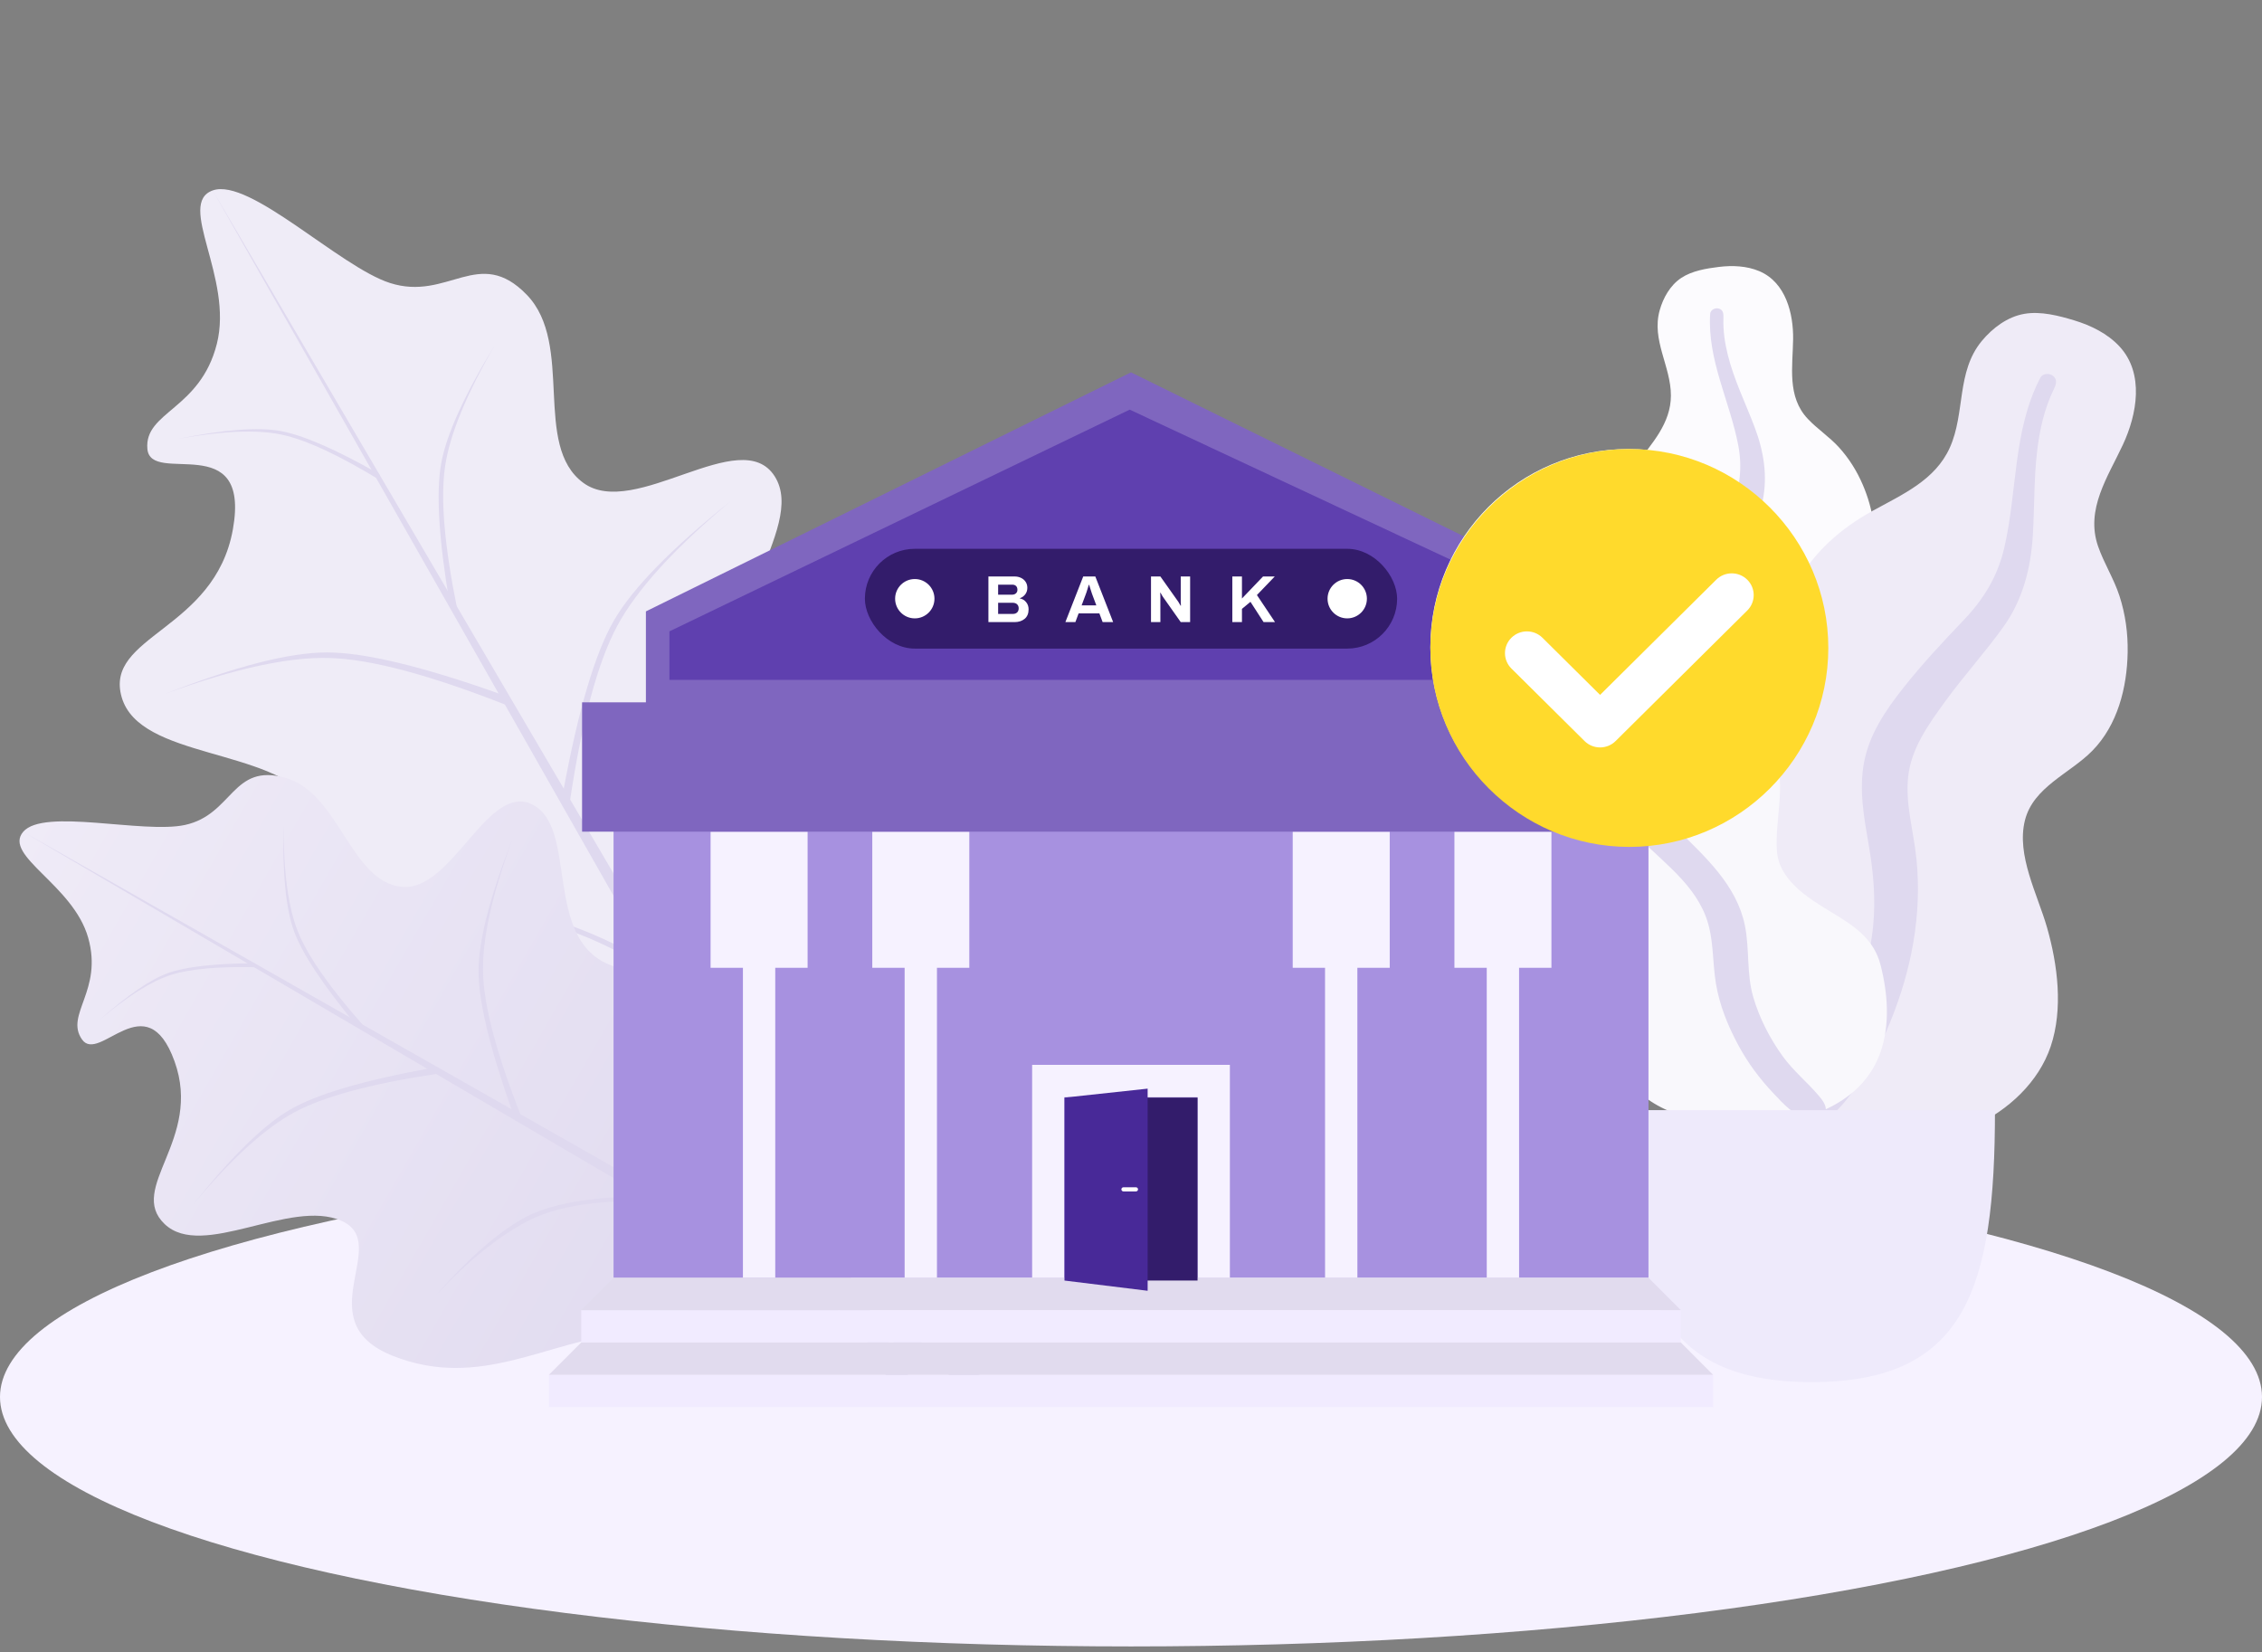 <svg xmlns="http://www.w3.org/2000/svg" width="115" height="84" viewBox="0 0 115 84">
  <rect x="0" y="0" width="115" height="84" fill="#808080" stroke="none"/>
  <defs>
    <linearGradient id="ic_bank_partial_added-a" x1="50%" x2="50%" y1="0%" y2="100%">
      <stop offset="0%" stop-color="#EFEBF7"/>
      <stop offset="100%" stop-color="#DFD9EF"/>
    </linearGradient>
  </defs>
  <g fill="none" fill-rule="evenodd">
    <ellipse cx="57.5" cy="71.029" fill="#F6F2FF" rx="57.5" ry="12.684"/>
    <g transform="translate(-6.765)">
      <g fill-rule="nonzero" transform="translate(82.868 13.53)">
        <g transform="translate(5.494)">
          <path fill="#FCFBFE" d="M5.795,0.041 C6.479,-0.042 7.209,-0.013 7.846,0.257 C9.199,0.83 9.584,2.426 9.565,3.722 C9.545,5.118 9.248,6.643 10.311,7.767 C10.8,8.285 11.408,8.68 11.888,9.207 C12.401,9.769 12.803,10.413 13.101,11.105 C13.648,12.374 13.917,13.868 13.416,15.2 C12.976,16.373 11.868,17.431 12.107,18.765 C12.357,20.156 13.762,21.22 14.641,22.256 C15.635,23.429 16.551,24.928 16.701,26.465 C16.846,27.939 16.203,29.43 15.216,30.544 C13.245,32.77 10.283,33.862 7.295,33.855 C6.027,33.852 4.591,33.795 3.496,33.114 C3.158,32.904 2.98,32.668 2.779,32.34 C2.598,32.046 2.36,31.855 2.084,31.647 C1.479,31.19 1.041,30.574 0.762,29.884 C-0.322,27.206 0.544,23.893 2.062,21.515 C2.421,20.952 2.716,20.41 2.541,19.738 C2.359,19.037 1.911,18.405 1.515,17.802 C1.123,17.206 0.676,16.638 0.37,15.994 C0.049,15.32 -0.041,14.613 0.016,13.875 C0.122,12.488 0.722,11.209 1.571,10.093 C2.389,9.019 3.35,7.991 3.352,6.584 C3.354,5.092 2.355,3.765 2.781,2.248 C2.957,1.62 3.311,0.976 3.881,0.599 C4.429,0.238 5.151,0.12 5.795,0.041 Z"/>
          <path fill="#DFD9EF" d="M5.348,2.426 C5.36,2.226 5.599,2.106 5.786,2.158 C6.033,2.227 6.028,2.457 6.022,2.662 C6.002,3.292 6.093,3.904 6.245,4.516 C6.56,5.787 7.143,6.958 7.605,8.179 C8.067,9.4 8.283,10.659 8.012,11.95 C7.757,13.168 7.356,14.353 7.095,15.572 C6.865,16.646 6.62,17.779 6.971,18.851 C7.308,19.882 8.054,20.722 8.591,21.654 C9.702,23.583 10.196,25.724 10.262,27.927 C10.292,28.95 10.265,29.982 10.027,30.985 C9.89,31.563 9.706,32.343 9.21,32.742 C8.982,32.926 8.59,32.99 8.398,32.717 C8.217,32.462 8.376,32.066 8.433,31.794 C8.682,30.616 8.732,29.411 8.672,28.214 C8.614,27.055 8.477,25.898 8.112,24.791 C7.772,23.763 7.257,22.841 6.65,21.942 C6.032,21.026 5.39,20.108 5.134,19.023 C4.875,17.921 5.086,16.799 5.367,15.718 C5.666,14.574 6.056,13.464 6.46,12.351 C6.853,11.267 6.993,10.241 6.775,9.106 C6.346,6.865 5.198,4.761 5.348,2.426 Z"/>
        </g>
        <g transform="translate(7.644 2.384)">
          <path fill="#EFEBF7" d="M21.712,0.377 C22.559,0.634 23.4,1.048 24.004,1.697 C25.287,3.078 24.894,5.164 24.185,6.688 C23.422,8.329 22.267,9.977 22.918,11.859 C23.218,12.725 23.721,13.508 24.005,14.38 C24.309,15.312 24.44,16.282 24.423,17.254 C24.392,19.04 23.916,20.946 22.624,22.261 C21.486,23.42 19.626,24.096 19.2,25.798 C18.756,27.573 19.842,29.56 20.323,31.242 C20.869,33.145 21.149,35.393 20.511,37.29 C19.899,39.108 18.356,40.537 16.609,41.342 C13.118,42.952 9.065,42.704 5.565,41.145 C4.079,40.483 2.425,39.67 1.501,38.297 C1.216,37.873 1.131,37.501 1.069,37.009 C1.013,36.568 0.835,36.218 0.622,35.828 C0.154,34.973 -0.033,34.018 0.005,33.058 C0.152,29.328 2.922,25.859 5.962,23.835 C6.682,23.355 7.314,22.867 7.465,21.982 C7.622,21.058 7.432,20.078 7.286,19.159 C7.142,18.252 6.919,17.348 6.901,16.427 C6.882,15.463 7.15,14.581 7.608,13.737 C8.467,12.152 9.848,10.95 11.435,10.072 C12.963,9.227 14.634,8.51 15.382,6.846 C16.175,5.083 15.706,2.995 17.008,1.422 C17.548,0.771 18.304,0.192 19.173,0.043 C20.006,-0.1 20.916,0.136 21.712,0.377 Z"/>
          <path fill="#DFD9EF" d="M19.983,3.293 C20.103,3.062 20.444,3.044 20.636,3.204 C20.888,3.415 20.762,3.685 20.647,3.924 C20.293,4.66 20.078,5.433 19.935,6.237 C19.637,7.907 19.704,9.599 19.603,11.287 C19.503,12.973 19.095,14.578 18.101,15.965 C17.164,17.274 16.073,18.468 15.128,19.775 C14.295,20.926 13.414,22.14 13.262,23.592 C13.115,24.99 13.546,26.375 13.685,27.759 C13.973,30.626 13.426,33.419 12.347,36.062 C11.846,37.289 11.272,38.497 10.468,39.561 C10.005,40.173 9.38,41.002 8.591,41.214 C8.227,41.313 7.736,41.183 7.654,40.76 C7.577,40.363 7.97,39.978 8.18,39.685 C9.089,38.42 9.779,37.019 10.338,35.571 C10.879,34.168 11.325,32.726 11.479,31.224 C11.621,29.829 11.503,28.467 11.265,27.085 C11.023,25.677 10.753,24.254 11.024,22.835 C11.299,21.394 12.134,20.177 13.031,19.044 C13.98,17.845 15.019,16.734 16.075,15.628 C17.104,14.55 17.805,13.408 18.147,11.951 C18.821,9.071 18.583,5.979 19.983,3.293 Z"/>
        </g>
        <g transform="translate(0 13.351)">
          <path fill="#F9F8FC" d="M3.179,-1.56319402e-13 C4.587,-1.56319402e-13 5.824,0.745 6.677,1.802 C7.676,3.039 7.878,4.55 8.283,6.025 C8.485,6.759 8.832,7.488 9.44,7.986 C9.993,8.44 10.695,8.531 11.357,8.752 C12.68,9.195 13.749,10.261 14.171,11.563 C14.685,13.15 14.14,14.751 14.234,16.36 C14.32,17.838 15.78,18.76 16.954,19.468 C18.112,20.166 19.155,20.82 19.504,22.181 C19.874,23.624 19.998,25.235 19.486,26.66 C18.633,29.034 16.137,30.079 13.725,30.241 C11.536,30.388 8.784,30.157 7.14,28.571 C6.157,27.623 5.8,26.295 5.845,24.975 C5.872,24.154 6.035,23.341 6.246,22.547 C6.395,21.985 6.597,21.425 6.654,20.844 C6.807,19.298 5.375,19.001 4.157,18.576 C2.608,18.037 1.524,17.018 0.77,15.598 C0.068,14.277 -0.226,12.793 0.194,11.338 C0.409,10.595 0.799,9.92 1.328,9.347 C1.561,9.095 1.889,8.884 2.099,8.619 C2.295,8.371 2.252,8.05 2.185,7.76 C1.872,6.421 0.899,5.311 0.551,3.974 C0.236,2.767 0.422,1.265 1.528,0.486 C2.005,0.149 2.595,0.004 3.179,-1.56319402e-13 Z"/>
          <path fill="#DFD9EF" d="M5.097,3.491 C6.59,5.077 6.995,7.23 7.114,9.316 C7.181,10.486 7.111,11.72 7.456,12.855 C7.751,13.826 8.441,14.569 9.153,15.271 C10.587,16.683 12.185,18.119 12.605,20.164 C12.851,21.363 12.685,22.602 13.025,23.789 C13.334,24.868 13.878,25.927 14.54,26.838 C15.073,27.571 15.767,28.133 16.35,28.816 C16.527,29.025 16.782,29.332 16.709,29.627 C16.623,29.972 16.182,30.081 15.87,30.027 C15.142,29.901 14.528,29.206 14.052,28.702 C13.356,27.964 12.764,27.17 12.283,26.28 C11.749,25.291 11.319,24.242 11.135,23.132 C10.945,21.981 11.039,20.782 10.604,19.678 C9.872,17.819 8.095,16.722 6.81,15.274 C5.209,13.469 5.448,11.223 5.612,9.002 C5.702,7.782 5.792,6.404 5.174,5.29 C4.938,4.865 4.412,4.469 4.311,3.985 C4.218,3.542 4.725,3.095 5.097,3.491 Z"/>
        </g>
        <path fill="#EEEAFB" d="M6.689,42.915 C6.689,51.988 8.172,56.743 16.005,56.743 C23.838,56.743 25.321,51.988 25.321,42.915 L6.689,42.915 Z"/>
      </g>
      <g fill-rule="nonzero" transform="rotate(-30 34.525 4.916)">
        <path fill="#EFECF7" d="M18.291,59.828 C23.85,55.832 31.921,47.041 33.223,43.449 C34.525,39.858 29.214,41.001 28.641,36.589 C28.068,32.177 35.081,30.634 34.942,27.442 C34.803,24.249 27.649,25.816 26.35,22.868 C25.05,19.92 29.492,16.547 28.641,13.149 C27.79,9.751 24.995,11.451 22.913,9.147 C21.109,7.152 19.419,0.936 17.471,0.572 C15.523,0.207 16.16,4.951 13.748,7.432 C11.335,9.913 8.826,8.565 8.019,10.291 C7.212,12.017 13.117,12.003 9.738,16.008 C6.359,20.012 1.351,17.392 0.573,20.581 C-0.205,23.771 5.925,26.602 6.301,30.101 C6.677,33.6 -0.304,31.322 0.573,37.161 C1.45,42.999 6.281,45.07 9.165,49.166 C11.681,52.74 12.32,56.717 16.651,59.828 C16.927,60.027 18.008,60.032 18.291,59.828 Z"/>
        <path fill="#DFD9EF" d="M29.444,43.459 C26.633,44.098 24.337,44.971 22.555,46.078 C20.773,47.185 19.133,49.367 17.635,52.626 L17.635,51.971 C19.265,48.776 20.905,46.702 22.555,45.751 C24.205,44.799 26.502,44.035 29.444,43.459 Z"/>
        <path fill="#DFD9EF" d="M17.307,37.566 C14.497,38.206 12.2,39.079 10.418,40.185 C8.637,41.292 6.887,43.474 5.17,46.733 L5.17,46.078 C7.019,42.883 8.768,40.809 10.418,39.858 C12.068,38.906 14.365,38.142 17.307,37.566 Z" transform="matrix(-1 0 0 1 22.477 0)"/>
        <path fill="#DFD9EF" d="M32.396,27.417 C28.711,28.057 25.977,28.93 24.195,30.036 C22.414,31.143 20.227,33.325 17.635,36.584 L17.635,35.929 C20.359,32.734 22.545,30.66 24.195,29.709 C25.845,28.757 28.579,27.993 32.396,27.417 Z"/>
        <path fill="#DFD9EF" d="M17.307,21.524 C13.622,22.164 10.888,23.037 9.106,24.143 C7.324,25.25 5.138,27.432 2.546,30.691 L2.546,30.036 C5.269,26.841 7.456,24.767 9.106,23.816 C10.756,22.864 13.49,22.101 17.307,21.524 Z" transform="matrix(-1 0 0 1 19.853 0)"/>
        <path fill="#DFD9EF" d="M27.589,16.289 C24.695,16.79 22.548,17.474 21.149,18.343 C19.749,19.212 18.033,20.926 15.998,23.486 L15.998,22.971 C18.136,20.461 19.853,18.833 21.149,18.086 C22.444,17.339 24.591,16.74 27.589,16.289 Z" transform="rotate(-20 21.794 19.887)"/>
        <path fill="#DFD9EF" d="M18.067,11.377 C15.83,11.764 14.171,12.294 13.089,12.965 C12.008,13.637 10.68,14.962 9.108,16.94 L9.108,16.542 C10.76,14.602 12.088,13.344 13.089,12.767 C14.091,12.189 15.75,11.726 18.067,11.377 Z" transform="scale(-1 1) rotate(-10 0 169.463)"/>
        <polygon fill="#DFD9EF" points="17.467 .572 17.963 71.262 16.979 71.262"/>
      </g>
      <g fill-rule="nonzero" transform="rotate(-60 47.268 26.744)">
        <path fill="url(#ic_bank_partial_added-a)" d="M14.807,48.432 C19.307,45.197 25.841,38.081 26.895,35.173 C27.949,32.266 23.649,33.191 23.185,29.62 C22.722,26.048 28.399,24.799 28.286,22.215 C28.174,19.63 22.383,20.898 21.331,18.512 C20.279,16.126 23.875,13.395 23.185,10.645 C22.496,7.894 20.234,9.27 18.548,7.405 C17.088,5.789 15.72,0.758 14.143,0.463 C12.567,0.168 13.082,4.008 11.129,6.016 C9.176,8.025 7.145,6.933 6.492,8.33 C5.839,9.728 10.618,9.717 7.883,12.959 C5.148,16.2 1.093,14.079 0.464,16.661 C-0.166,19.243 4.797,21.535 5.101,24.367 C5.405,27.2 -0.246,25.356 0.464,30.082 C1.174,34.808 5.085,36.485 7.419,39.801 C9.456,42.694 9.973,45.914 13.479,48.432 C13.703,48.593 14.578,48.597 14.807,48.432 Z"/>
        <path fill="#DFD9EF" d="M23.835,35.181 C21.56,35.699 19.702,36.405 18.259,37.301 C16.817,38.197 15.489,39.964 14.276,42.602 L14.276,42.072 C15.596,39.485 16.923,37.807 18.259,37.036 C19.595,36.266 21.454,35.648 23.835,35.181 Z"/>
        <path fill="#DFD9EF" d="M14.01,30.411 C11.735,30.928 9.876,31.635 8.434,32.531 C6.991,33.427 5.575,35.193 4.185,37.831 L4.185,37.301 C5.682,34.715 7.098,33.036 8.434,32.266 C9.77,31.496 11.629,30.877 14.01,30.411 Z" transform="matrix(-1 0 0 1 18.196 0)"/>
        <path fill="#DFD9EF" d="M26.225,22.195 C23.242,22.713 21.029,23.419 19.587,24.315 C18.144,25.211 16.374,26.978 14.276,29.616 L14.276,29.086 C16.481,26.499 18.251,24.82 19.587,24.05 C20.923,23.28 23.135,22.661 26.225,22.195 Z"/>
        <path fill="#DFD9EF" d="M14.01,17.424 C11.027,17.942 8.814,18.649 7.372,19.545 C5.929,20.44 4.159,22.207 2.061,24.845 L2.061,24.315 C4.266,21.728 6.036,20.05 7.372,19.28 C8.708,18.509 10.92,17.891 14.01,17.424 Z" transform="matrix(-1 0 0 1 16.071 0)"/>
        <path fill="#DFD9EF" d="M22.334,13.186 C19.991,13.592 18.253,14.146 17.12,14.849 C15.988,15.553 14.598,16.94 12.951,19.012 L12.951,18.596 C14.682,16.564 16.071,15.246 17.12,14.641 C18.169,14.036 19.907,13.551 22.334,13.186 Z" transform="rotate(-20 17.643 16.1)"/>
        <path fill="#DFD9EF" d="M14.626,9.21 C12.815,9.523 11.472,9.952 10.596,10.496 C9.72,11.039 8.646,12.112 7.373,13.713 L7.373,13.391 C8.711,11.821 9.785,10.802 10.596,10.335 C11.407,9.867 12.75,9.492 14.626,9.21 Z" transform="scale(-1 1) rotate(-10 0 137.185)"/>
        <polygon fill="#DFD9EF" points="14.14 .463 14.541 57.688 13.745 57.688"/>
      </g>
      <g transform="translate(34.67 18.603)">
        <rect width="59.191" height="1.644" y="51.299" fill="#F1EBFF"/>
        <rect width="55.903" height="1.644" x="1.644" y="48.011" fill="#F1EBFF"/>
        <polygon fill="#A791E0" points="3.288 21.703 55.903 21.703 55.903 46.366 3.288 46.366"/>
        <path fill="#F6F2FF" d="M34.622,35.538 L34.622,46.366 L32.978,46.366 L32.978,37.182 L26.213,37.182 L26.213,46.366 L24.569,46.366 L24.569,35.538 L34.622,35.538 Z M50.97,23.683 L50.97,30.606 L49.325,30.605 L49.326,46.366 L47.682,46.366 L47.681,30.605 L46.038,30.606 L46.038,23.683 L50.97,23.683 Z M42.749,23.683 L42.749,30.606 L41.104,30.605 L41.105,46.366 L39.461,46.366 L39.46,30.605 L37.817,30.606 L37.817,23.683 L42.749,23.683 Z M21.375,23.683 L21.375,30.606 L19.73,30.605 L19.73,46.366 L18.086,46.366 L18.086,30.605 L16.442,30.606 L16.442,23.683 L21.375,23.683 Z M13.154,23.683 L13.154,30.606 L11.509,30.605 L11.509,46.366 L9.865,46.366 L9.865,30.605 L8.221,30.606 L8.221,23.683 L13.154,23.683 Z"/>
        <polygon fill="#7F66BF" points="4.933 12.483 29.595 .329 54.259 12.483 54.259 18.415 4.933 18.415"/>
        <polygon fill="#5F40AF" points="29.529 2.225 50.657 12.105 50.657 15.964 6.128 15.964 6.128 13.499"/>
        <polygon fill="#7F66BF" points="1.688 17.107 57.59 17.107 57.59 23.683 1.688 23.683"/>
        <g transform="translate(0 9.301)">
          <polygon fill="#E1DBEE" points="3.288 37.065 1.644 38.709 57.547 38.709 55.903 37.065"/>
          <polygon fill="#E1DBEE" points="1.644 40.353 0 41.998 59.191 41.998 57.547 40.353"/>
          <rect width="3.382" height="9.301" x="29.596" y="27.904" fill="#331C6B"/>
          <polygon fill="#482998" points="26.213 27.904 30.441 27.448 30.441 37.725 26.213 37.206"/>
          <path fill="#FFF" d="M29.212,32.463 L29.846,32.463 C29.905,32.463 29.952,32.51 29.952,32.569 C29.952,32.627 29.905,32.674 29.846,32.674 L29.212,32.674 C29.154,32.674 29.106,32.627 29.106,32.569 C29.106,32.51 29.154,32.463 29.212,32.463 Z"/>
          <rect width="27.059" height="5.074" x="16.066" fill="#331C6B" rx="2.537"/>
          <circle cx="18.603" cy="2.537" r="1" fill="#FFF"/>
          <circle cx="40.588" cy="2.537" r="1" fill="#FFF"/>
          <path fill="#FFF" fill-rule="nonzero" d="M22.346,1.407 L23.675,1.407 C23.797,1.407 23.908,1.431 24.007,1.48 C24.106,1.528 24.184,1.596 24.24,1.683 C24.296,1.77 24.325,1.869 24.325,1.982 C24.325,2.111 24.289,2.222 24.218,2.315 C24.147,2.409 24.056,2.474 23.946,2.51 L23.946,2.523 C24.077,2.548 24.183,2.612 24.265,2.714 C24.348,2.817 24.389,2.938 24.389,3.078 C24.389,3.288 24.322,3.448 24.188,3.56 C24.054,3.672 23.883,3.727 23.675,3.727 L22.346,3.727 L22.346,1.407 Z M23.537,2.334 C23.627,2.334 23.697,2.311 23.746,2.264 C23.796,2.218 23.821,2.159 23.821,2.087 C23.821,2.001 23.798,1.936 23.751,1.891 C23.705,1.846 23.641,1.823 23.56,1.823 L22.84,1.823 L22.84,2.334 L23.537,2.334 Z M23.594,3.311 C23.68,3.311 23.75,3.287 23.804,3.237 C23.858,3.187 23.885,3.116 23.885,3.024 C23.885,2.94 23.858,2.873 23.804,2.821 C23.75,2.769 23.671,2.743 23.567,2.743 L22.84,2.743 L22.84,3.311 L23.594,3.311 Z M27.166,1.407 L27.781,1.407 L28.688,3.727 L28.153,3.727 L27.988,3.284 L26.932,3.284 L26.767,3.727 L26.259,3.727 L27.166,1.407 Z M27.832,2.875 L27.612,2.286 L27.535,2.05 L27.467,1.83 L27.45,1.83 L27.338,2.192 C27.325,2.231 27.314,2.263 27.305,2.286 L27.085,2.875 L27.832,2.875 Z M30.612,1.407 L31.089,1.407 L32.003,2.698 L32.105,2.871 C32.11,2.881 32.115,2.889 32.118,2.895 L32.135,2.885 L32.132,2.834 L32.129,2.797 C32.126,2.757 32.124,2.721 32.124,2.689 L32.124,1.407 L32.601,1.407 L32.601,3.727 L32.124,3.727 L31.228,2.456 L31.187,2.394 L31.096,2.232 L31.079,2.243 L31.088,2.387 L31.089,3.727 L30.612,3.727 L30.612,1.407 Z M34.746,1.407 L35.236,1.407 L35.236,2.527 L36.308,1.407 L36.904,1.407 L35.997,2.351 L36.917,3.727 L36.335,3.727 L35.669,2.696 L35.236,3.054 L35.236,3.727 L34.746,3.727 L34.746,1.407 Z"/>
        </g>
      </g>
    </g>
    <g transform="translate(72.72 22.83)">
      <circle cx="10.067" cy="10.067" r="10.067" fill="#FFF"/>
      <path fill="#FFDA2C" d="M10.116,-4.61852778e-14 C15.679,-4.61852778e-14 20.231,4.552 20.231,10.116 C20.231,15.679 15.679,20.231 10.116,20.231 C4.552,20.231 -4.61852778e-14,15.679 -4.61852778e-14,10.116 C-4.61852778e-14,4.552 4.552,-4.61852778e-14 10.116,-4.61852778e-14 Z M16.111,6.646 C15.675,6.214 14.969,6.214 14.533,6.646 L14.533,6.646 L8.628,12.502 L5.698,9.597 C5.262,9.165 4.556,9.165 4.12,9.597 C3.684,10.029 3.684,10.729 4.12,11.161 L4.12,11.161 L7.839,14.849 C8.275,15.281 8.981,15.281 9.417,14.849 L9.417,14.849 L16.111,8.211 C16.547,7.779 16.547,7.078 16.111,6.646 Z"/>
    </g>
  </g>
</svg>
